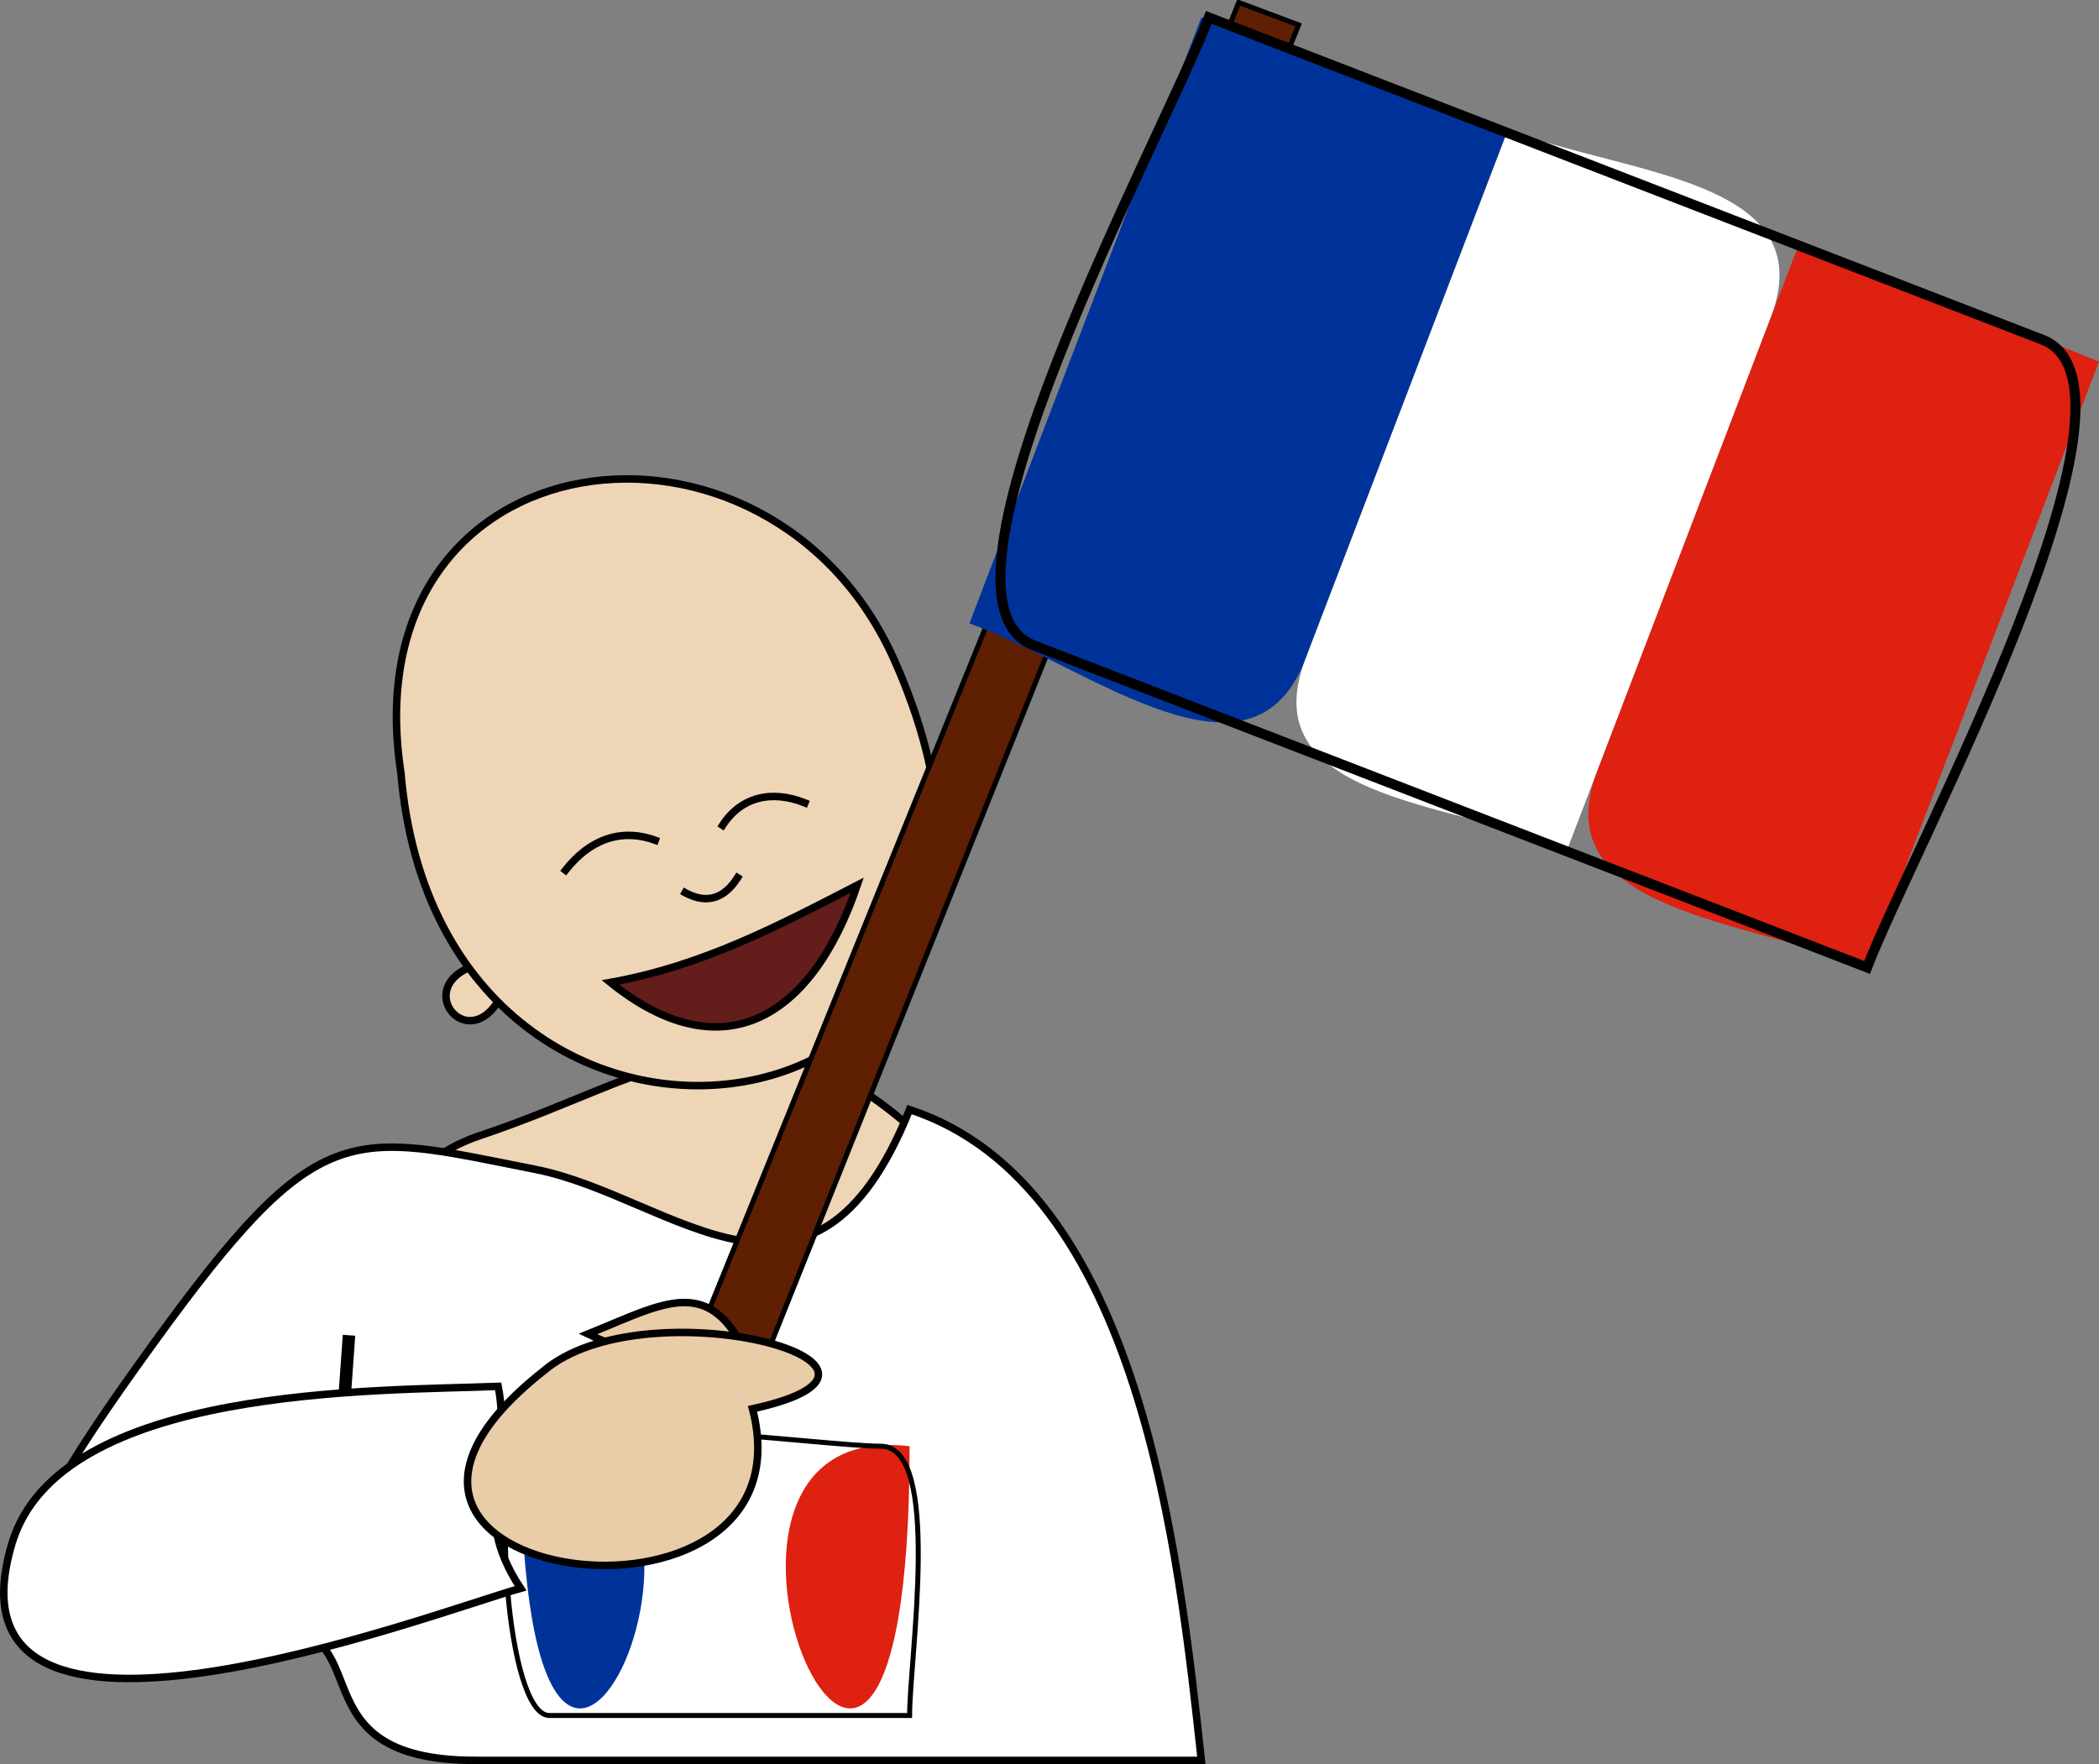 <svg xmlns="http://www.w3.org/2000/svg" xmlns:xlink="http://www.w3.org/1999/xlink" version="1.1" id="Layer_1" x="0px" y="0px" enable-background="new 0 0 822.05 841.89" xml:space="preserve" viewBox="304.98 333.21 210.45 176.88">
<rect x="304.98" y="333.21" width="210.45" height="176.88" fill="#808080" stroke="none"/>
<path fill-rule="evenodd" clip-rule="evenodd" fill="#EED5B6" stroke="#000000" stroke-width="0.75" stroke-linecap="square" stroke-miterlimit="10" d="  M398.428,448.209c-17.556-16.88-26.886-7.288-45.375-1.125c-12.657,4.219-16.883,22.125,0.29,22.125  C374.04,469.209,399.4,477.555,398.428,448.209z"/>
<path fill-rule="evenodd" clip-rule="evenodd" fill="#FFFFFF" stroke="#000000" stroke-width="0.75" stroke-linecap="square" stroke-miterlimit="10" d="  M396.178,444.459c-9.683,24.168-23.727,8.722-37.5,6c-18.786-3.712-21.685-5.571-38.528,17.75  c-16.934,23.447-19.197,30.569,11.528,28.375c11.855-0.847,2.239,13.125,20.977,13.125c24.258,0,48.517,0,72.775,0  C423.179,489.157,419.377,452.063,396.178,444.459z"/>
<path fill-rule="evenodd" clip-rule="evenodd" fill="#EED5B6" stroke="#000000" stroke-width="0.75" stroke-linecap="square" stroke-miterlimit="10" d="  M356.428,429.459C353.608,443.044,342.806,429.675,356.428,429.459L356.428,429.459z"/>
<path fill-rule="evenodd" clip-rule="evenodd" fill="#EED5B6" stroke="#000000" stroke-width="0.75" stroke-linecap="square" stroke-miterlimit="10" d="  M402.178,415.209C391.636,422.702,391.543,407.976,402.178,415.209L402.178,415.209z"/>
<path fill-rule="evenodd" clip-rule="evenodd" fill="#EED5B6" stroke="#000000" stroke-width="0.75" stroke-linecap="square" stroke-miterlimit="10" d="  M345.178,410.709c4.056,47.934,71.479,38.303,49.5-11.25C382.174,371.27,339.937,376.343,345.178,410.709z"/>
<path fill-rule="evenodd" clip-rule="evenodd" fill="#FFFFFF" d="M339.928,467.709l-0.75,10.5L339.928,467.709z"/>
<line fill="none" stroke="#000000" stroke-width="1.25" stroke-linecap="square" stroke-miterlimit="10" x1="339.928" y1="467.709" x2="339.178" y2="478.209"/>
<path fill-rule="evenodd" clip-rule="evenodd" fill="#631D1B" stroke="#000000" stroke-width="0.75" stroke-linecap="square" stroke-miterlimit="10" d="  M390.928,421.959c-4.659,13.73-13.772,18.597-24.75,9.75C375.323,430.068,382.749,426.179,390.928,421.959z"/>
<path fill-rule="evenodd" clip-rule="evenodd" d="M368.428,418.209C364.732,419.786,364.203,420.012,368.428,418.209  L368.428,418.209z"/>
<path fill-rule="evenodd" clip-rule="evenodd" d="M383.428,414.459C379.043,415.227,379.208,415.198,383.428,414.459  L383.428,414.459z"/>
<path fill="none" stroke="#000000" stroke-width="0.75" stroke-linecap="square" stroke-miterlimit="10" d="M373.678,422.709  c2.152,1.181,3.938,0.588,5.25-1.5"/>
<path fill="none" stroke="#000000" stroke-width="0.75" stroke-linecap="square" stroke-miterlimit="10" d="M361.678,420.459  c2.377-3.037,5.519-4.263,9-3"/>
<path fill="none" stroke="#000000" stroke-width="0.75" stroke-linecap="square" stroke-miterlimit="10" d="M385.678,413.709  c-3.289-1.32-6.392-0.63-8.25,2.25"/>
<path fill-rule="evenodd" clip-rule="evenodd" fill="#5E1F03" stroke="#000000" stroke-width="0.5" stroke-linecap="square" stroke-miterlimit="10" d="  M376.678,481.959c-2.25-0.75-4.5-1.5-6.75-2.25c19.75-48.75,39.501-97.5,59.252-146.25c2,0.75,4,1.5,6,2.25  C415.679,384.459,396.178,433.209,376.678,481.959z"/>
<path fill-rule="evenodd" clip-rule="evenodd" fill="#003399" d="M425.43,334.959c-7.751,20.25-15.501,40.5-23.252,60.75  c12.109,4.43,28.271,17.733,33.687,3.583c6.771-17.695,13.544-35.389,20.315-53.083C445.93,342.459,435.68,338.709,425.43,334.959z"/>
<path fill-rule="evenodd" clip-rule="evenodd" fill="#FFFFFF" d="M456.18,346.209c-6.771,17.694-13.544,35.389-20.315,53.083  c-5.353,13.984,14.405,14.336,26.315,18.917c6.771-17.694,13.544-35.389,20.315-53.083  C487.848,351.142,468.09,350.79,456.18,346.209z"/>
<path fill-rule="evenodd" clip-rule="evenodd" fill="#DE2110" d="M515.43,369.459c-10-4-20-8-30-12  c-6.771,17.694-13.544,35.389-20.315,53.083c-5.394,14.091,15.124,14.89,27.065,19.667  C499.93,409.959,507.68,389.709,515.43,369.459z"/>
<path fill="none" stroke="#000000" stroke-linecap="square" stroke-miterlimit="10" d="M492.18,430.209  c-27.854-10.767-55.71-21.534-83.564-32.302c-12.255-4.737,12.959-50.917,17.564-62.948c27.854,10.767,55.708,21.534,83.562,32.302  C521.997,371.998,496.784,418.178,492.18,430.209z"/>
<path fill-rule="evenodd" clip-rule="evenodd" fill="#003399" d="M357.178,478.209C357.178,538.963,385.109,474.937,357.178,478.209  L357.178,478.209z"/>
<path fill-rule="evenodd" clip-rule="evenodd" fill="#FFFFFF" d="M369.928,478.209C369.928,542.046,398.864,470.875,369.928,478.209  L369.928,478.209z"/>
<path fill-rule="evenodd" clip-rule="evenodd" fill="#DE2110" d="M396.178,478.209C368.247,474.937,396.178,538.963,396.178,478.209  L396.178,478.209z"/>
<path fill="none" stroke="#000000" stroke-width="0.5" stroke-linecap="square" stroke-miterlimit="10" d="M396.178,505.209  c-12.037,0-24.074,0-36.111,0c-4.354,0-5.814-23.939-2.889-27c3.641-3.809,30.331,0,36.111,0  C399.454,478.209,396.178,499.418,396.178,505.209z"/>
<path fill-rule="evenodd" clip-rule="evenodd" fill="#FFFFFF" stroke="#000000" stroke-width="0.75" stroke-linecap="square" stroke-miterlimit="10" d="  M354.928,472.209c-11.915,0.484-43.994-0.169-48.75,15.75c-7.791,26.077,42.399,6.894,51,4.5  C351.901,484.517,356.44,479.963,354.928,472.209z"/>
<path fill-rule="evenodd" clip-rule="evenodd" fill="#E9CCA8" stroke="#000000" stroke-width="0.75" stroke-linecap="square" stroke-miterlimit="10" d="  M363.928,466.959c8.556-3.445,12.986-6.654,17.25,5.25C375.534,470.634,369.22,469.507,363.928,466.959z"/>
<path fill-rule="evenodd" clip-rule="evenodd" fill="#E9CCA8" stroke="#000000" stroke-width="0.75" stroke-linecap="square" stroke-miterlimit="10" d="  M359.428,470.709c10.179-8.786,41.009-0.616,21,3.75C386.874,499.335,332.412,492.061,359.428,470.709z"/>
</svg>